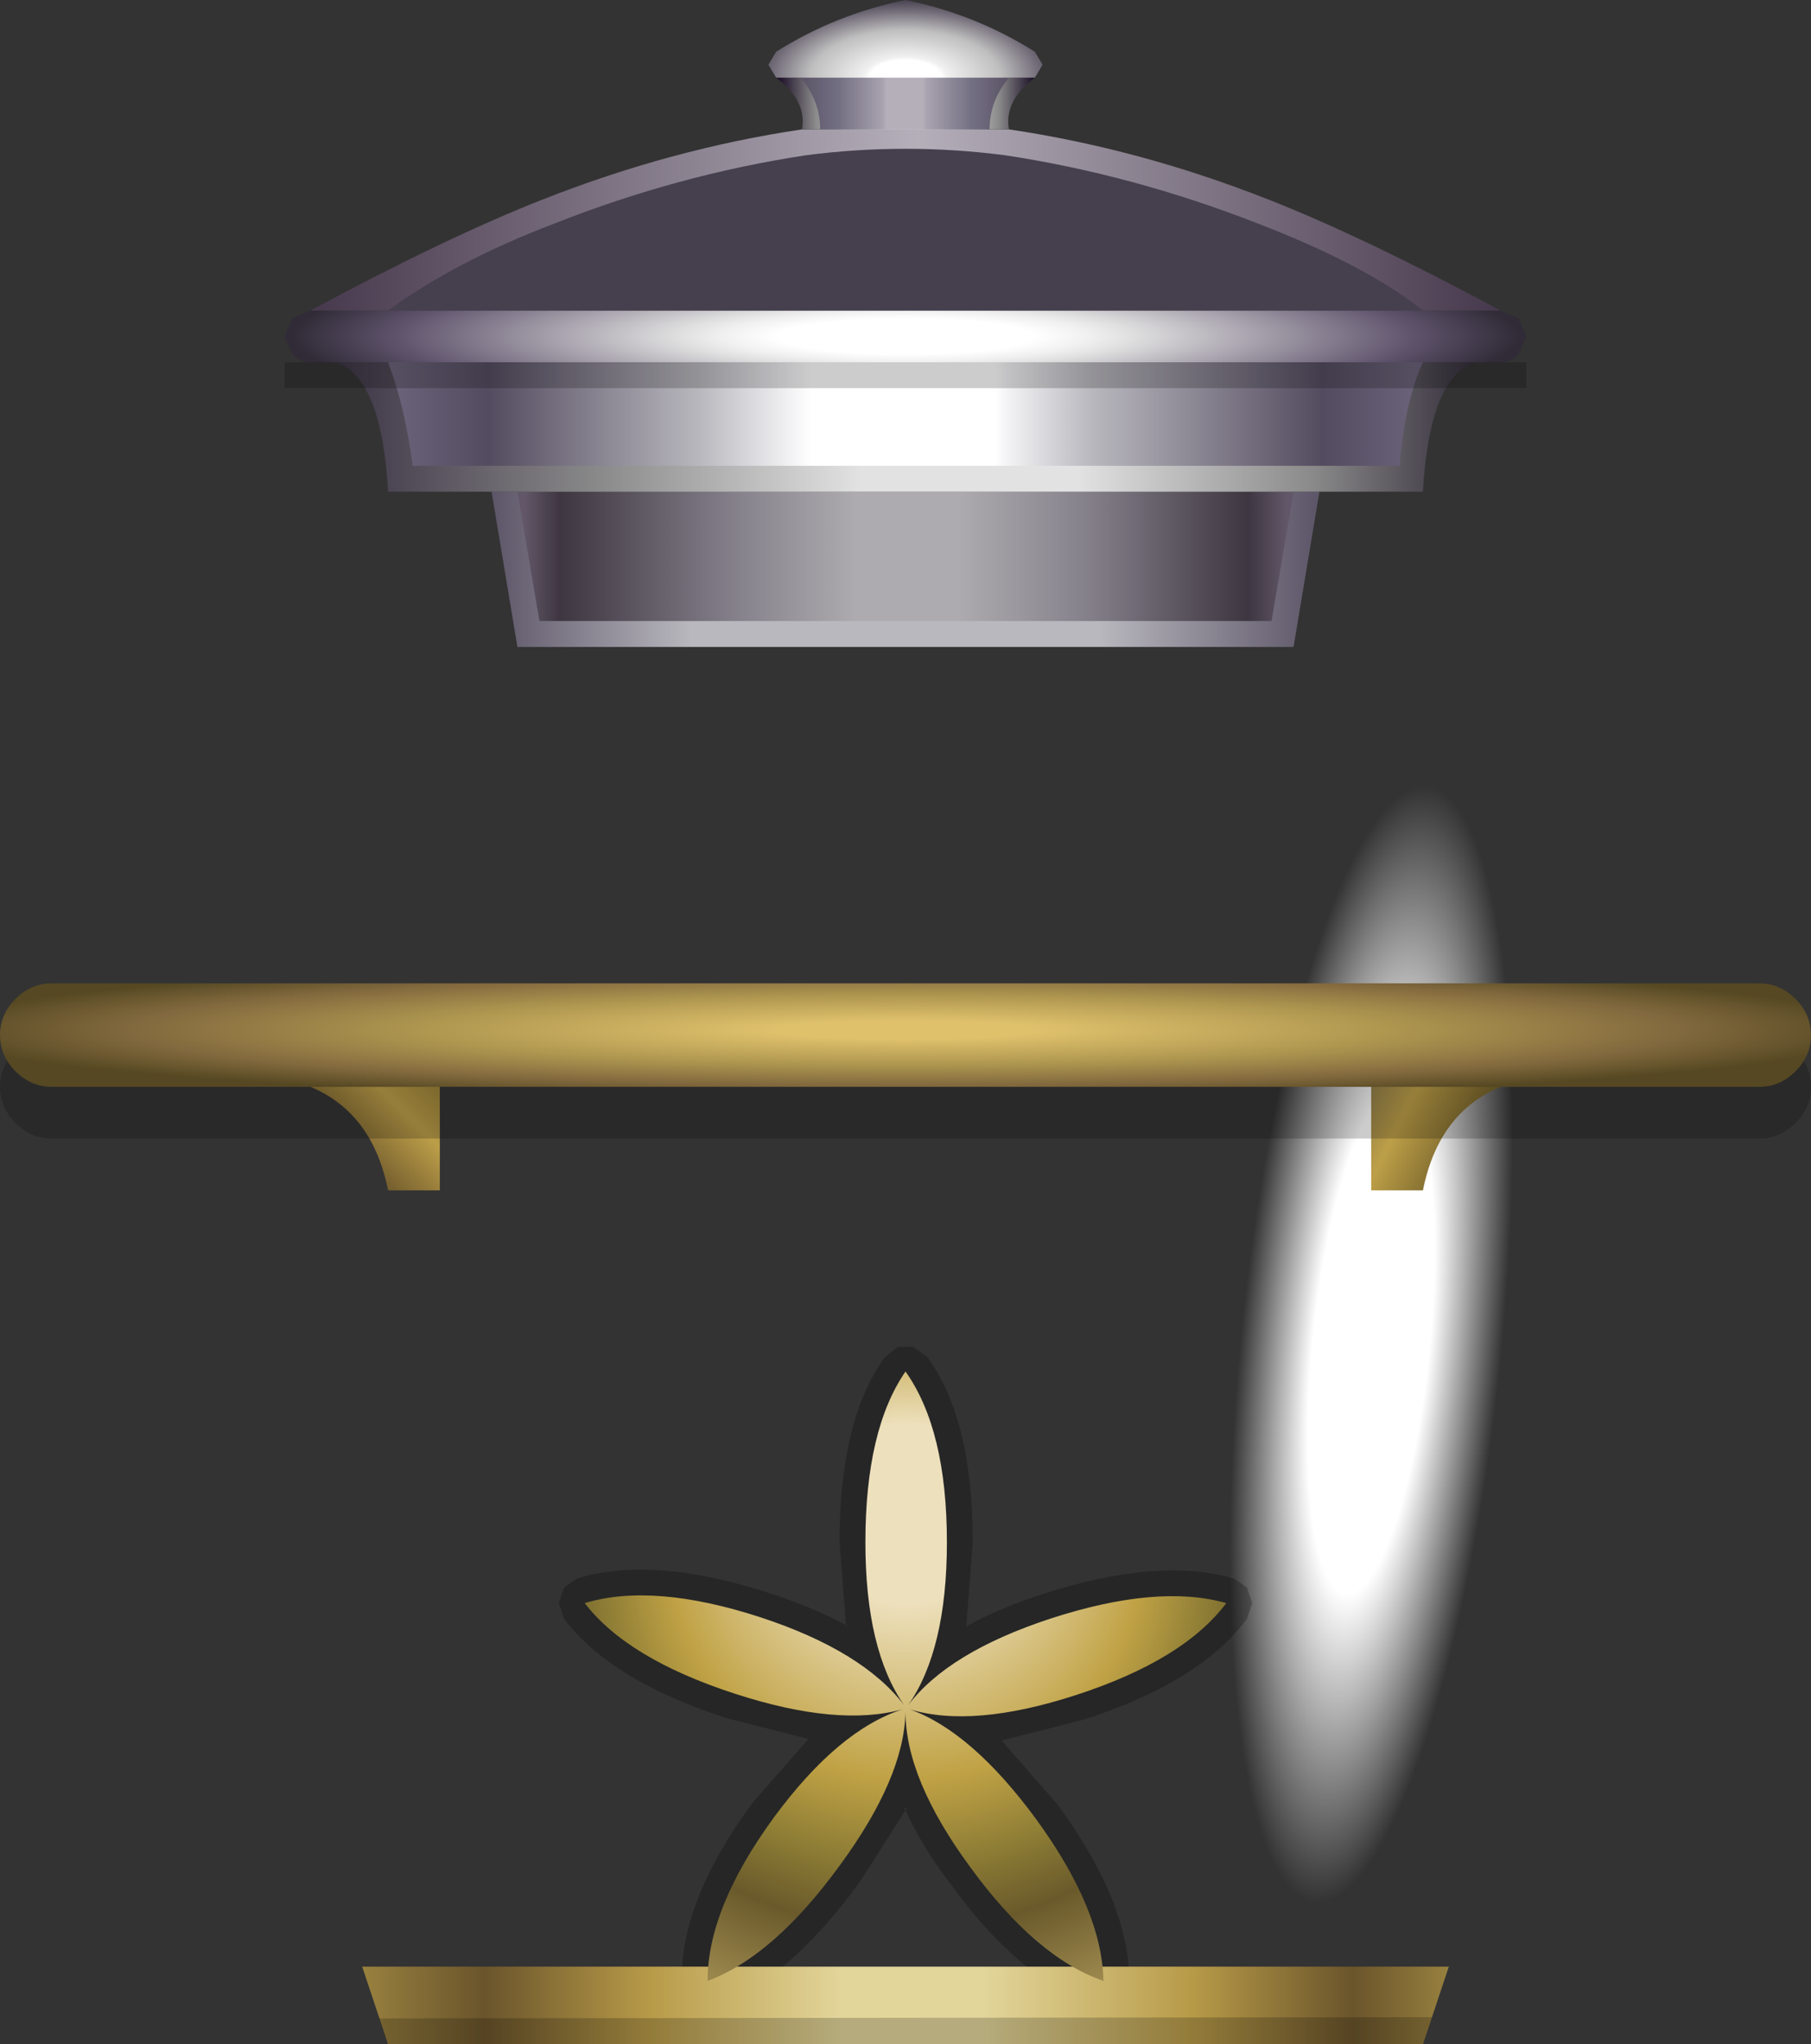 <?xml version="1.0" encoding="UTF-8" standalone="no"?>
<svg xmlns:xlink="http://www.w3.org/1999/xlink" height="79.0px" width="70.0px" xmlns="http://www.w3.org/2000/svg">
  <rect width="100%" height="100%" fill="#333333" stroke="none"/>
  <g transform="matrix(1.0, 0.0, 0.0, 1.0, 35.0, 41.0)">
    <path d="M20.55 -13.0 Q23.1 -12.8 24.05 -5.7 25.05 1.45 23.95 11.4 22.9 21.3 20.4 28.15 17.95 35.1 15.45 34.85 12.95 34.7 11.95 27.5 11.05 20.35 12.1 10.45 13.2 0.55 15.6 -6.35 18.1 -13.2 20.55 -13.0" fill="url(#gradient0)" fill-rule="evenodd" stroke="none"/>
    <path d="M15.0 -16.0 L0.0 -16.0 -15.0 -16.0 -16.0 -22.0 16.0 -22.0 15.0 -16.0" fill="url(#gradient1)" fill-rule="evenodd" stroke="none"/>
    <path d="M14.15 -17.0 L-14.15 -17.0 -15.0 -22.0 15.0 -22.0 14.15 -17.0" fill="url(#gradient2)" fill-rule="evenodd" stroke="none"/>
    <path d="M-18.0 1.0 L-18.0 5.0 -20.0 5.0 Q-20.6 2.0 -23.0 1.0 L-18.0 1.0" fill="url(#gradient3)" fill-rule="evenodd" stroke="none"/>
    <path d="M18.0 5.0 L18.0 1.0 23.0 1.0 Q20.6 2.0 20.0 5.0 L18.0 5.0" fill="url(#gradient4)" fill-rule="evenodd" stroke="none"/>
    <path d="M34.4 -0.4 Q35.0 0.2 35.0 1.0 35.0 1.8 34.4 2.4 33.8 3.0 33.0 3.0 L-33.0 3.0 Q-33.8 3.0 -34.4 2.4 -35.0 1.8 -35.0 1.0 -35.0 0.2 -34.4 -0.4 -33.8 -1.0 -33.0 -1.0 L33.0 -1.0 Q33.8 -1.0 34.4 -0.4" fill="#000000" fill-opacity="0.2" fill-rule="evenodd" stroke="none"/>
    <path d="M35.0 -1.0 Q35.0 -0.2 34.4 0.4 33.8 1.0 33.0 1.0 L-33.0 1.0 Q-33.8 1.0 -34.4 0.4 -35.0 -0.2 -35.0 -1.0 -35.0 -1.8 -34.4 -2.4 -33.8 -3.0 -33.0 -3.0 L33.0 -3.0 Q33.8 -3.0 34.4 -2.4 35.0 -1.8 35.0 -1.0" fill="url(#gradient5)" fill-rule="evenodd" stroke="none"/>
    <path d="M22.0 -27.0 Q20.25 -26.4 20.0 -22.0 L-20.0 -22.0 Q-20.25 -26.4 -22.0 -27.0 L0.0 -27.0 22.0 -27.0" fill="url(#gradient6)" fill-rule="evenodd" stroke="none"/>
    <path d="M19.1 -23.0 L-19.05 -23.0 Q-19.35 -25.3 -20.0 -27.0 L20.0 -27.0 Q19.3 -25.5 19.1 -23.0" fill="url(#gradient7)" fill-rule="evenodd" stroke="none"/>
    <path d="M24.0 -26.0 L-24.0 -26.0 -24.0 -27.0 24.0 -27.0 24.0 -26.0" fill="#000000" fill-opacity="0.2" fill-rule="evenodd" stroke="none"/>
    <path d="M24.0 -28.0 L23.7 -27.3 Q23.4 -27.0 23.0 -27.0 L-23.0 -27.0 Q-23.4 -27.0 -23.7 -27.3 L-24.0 -28.0 -23.7 -28.7 -23.0 -29.0 23.0 -29.0 23.7 -28.7 24.0 -28.0" fill="url(#gradient8)" fill-rule="evenodd" stroke="none"/>
    <path d="M23.0 -29.0 L0.0 -29.0 -23.0 -29.0 Q-17.7 -31.85 -14.0 -33.3 -9.05 -35.25 -4.0 -36.0 L0.0 -36.0 4.0 -36.0 Q9.05 -35.25 14.0 -33.3 17.7 -31.85 23.0 -29.0" fill="url(#gradient9)" fill-rule="evenodd" stroke="none"/>
    <path d="M20.0 -29.0 L-20.0 -29.0 Q-17.4 -30.9 -13.6 -32.35 -8.8 -34.25 -3.85 -35.0 0.0 -35.5 3.85 -35.0 8.8 -34.25 13.65 -32.35 17.8 -30.75 20.0 -29.0" fill="url(#gradient10)" fill-rule="evenodd" stroke="none"/>
    <path d="M0.0 -38.0 L5.0 -38.0 Q3.8 -37.1 4.0 -36.0 L-4.0 -36.0 Q-3.8 -37.1 -5.0 -38.0 L0.0 -38.0" fill="url(#gradient11)" fill-rule="evenodd" stroke="none"/>
    <path d="M4.0 -38.0 Q3.25 -37.1 3.25 -36.0 L0.0 -36.0 -3.3 -36.0 Q-3.3 -37.1 -4.05 -38.0 L0.0 -38.0 4.0 -38.0" fill="url(#gradient12)" fill-rule="evenodd" stroke="none"/>
    <path d="M0.0 -41.0 Q2.7 -40.45 5.0 -39.0 L5.3 -38.5 5.0 -38.0 -5.0 -38.0 -5.3 -38.5 -5.0 -39.0 Q-2.7 -40.45 0.0 -41.0" fill="url(#gradient13)" fill-rule="evenodd" stroke="none"/>
    <path d="M0.85 11.45 Q2.6 13.85 2.6 18.6 L2.35 21.85 Q3.6 21.15 5.3 20.6 9.8 19.15 12.7 20.0 L13.2 20.35 13.4 20.95 13.2 21.55 Q11.4 24.0 6.9 25.45 L3.75 26.25 3.75 26.3 5.85 28.7 Q8.65 32.5 8.65 35.55 L8.45 36.15 7.95 36.5 7.35 36.5 Q4.45 35.55 1.7 31.75 0.6 30.3 0.0 28.95 L-1.75 31.7 Q-4.5 35.5 -7.3 36.5 L-7.9 36.5 -8.45 36.15 -8.65 35.55 Q-8.7 32.45 -5.9 28.65 L-3.75 26.2 -6.9 25.4 Q-11.4 23.95 -13.2 21.55 L-13.4 20.95 -13.2 20.35 -12.7 20.0 Q-9.8 19.1 -5.3 20.55 -3.6 21.1 -2.3 21.8 L-2.55 18.6 Q-2.55 13.85 -0.8 11.45 L-0.3 11.05 0.3 11.05 0.85 11.45 M0.0 28.85 L-0.05 28.9 0.0 28.95 0.05 28.85 0.0 28.85 M-2.3 21.85 L-2.25 21.85 -2.3 21.8 -2.3 21.85 M-0.6 23.15 L-0.4 23.4 -0.2 23.75 0.05 23.5 -0.65 22.85 -0.7 22.85 -0.7 22.9 -0.6 23.15" fill="#000000" fill-opacity="0.251" fill-rule="evenodd" stroke="none"/>
    <path d="M21.0 35.0 L20.0 38.0 -20.0 38.0 -21.0 35.0 0.0 35.0 21.0 35.0" fill="url(#gradient14)" fill-rule="evenodd" stroke="none"/>
    <path d="M20.0 38.0 L-20.0 38.0 -20.35 37.0 20.35 36.95 20.0 38.0" fill="#000000" fill-opacity="0.2" fill-rule="evenodd" stroke="none"/>
    <path d="M0.0 12.0 Q1.6 14.25 1.6 18.6 1.6 22.75 0.1 24.9 1.65 22.85 5.6 21.55 9.75 20.2 12.4 20.95 10.75 23.15 6.6 24.5 2.6 25.8 0.15 25.05 2.55 25.9 5.05 29.3 7.6 32.8 7.65 35.55 5.05 34.65 2.5 31.15 0.0 27.75 0.0 25.15 -0.05 27.7 -2.55 31.1 -5.1 34.6 -7.65 35.55 -7.65 32.75 -5.1 29.25 -2.6 25.85 -0.1 25.05 -2.6 25.75 -6.6 24.45 -10.75 23.1 -12.4 20.95 -9.75 20.15 -5.6 21.5 -1.65 22.8 -0.05 24.9 -1.55 22.75 -1.55 18.6 -1.55 14.25 0.0 12.0" fill="url(#gradient15)" fill-rule="evenodd" stroke="none"/>
  </g>
  <defs>
    <radialGradient cx="0" cy="0" gradientTransform="matrix(0.007, 6.0E-4, -0.003, 0.03, 18.0, 10.95)" gradientUnits="userSpaceOnUse" id="gradient0" r="819.2" spreadMethod="pad">
      <stop offset="0.392" stop-color="#ffffff"/>
      <stop offset="0.878" stop-color="#ffffff" stop-opacity="0.0"/>
    </radialGradient>
    <linearGradient gradientTransform="matrix(0.025, 0.0, 0.0, 0.004, 0.0, -19.0)" gradientUnits="userSpaceOnUse" id="gradient1" spreadMethod="pad" x1="-819.2" x2="819.2">
      <stop offset="0.0" stop-color="#6a6279"/>
      <stop offset="0.09" stop-color="#534b5f"/>
      <stop offset="0.298" stop-color="#b9b8be"/>
      <stop offset="0.682" stop-color="#b9b8be"/>
      <stop offset="0.91" stop-color="#534b5f"/>
      <stop offset="1.0" stop-color="#6a6279"/>
    </linearGradient>
    <linearGradient gradientTransform="matrix(0.018, 0.0, 0.0, 0.003, 0.0, -19.5)" gradientUnits="userSpaceOnUse" id="gradient2" spreadMethod="pad" x1="-819.2" x2="819.2">
      <stop offset="0.0" stop-color="#625768"/>
      <stop offset="0.047" stop-color="#3e3641"/>
      <stop offset="0.278" stop-color="#85818b"/>
      <stop offset="0.435" stop-color="#adabaf"/>
      <stop offset="0.569" stop-color="#adabaf"/>
      <stop offset="0.737" stop-color="#85818b"/>
      <stop offset="0.949" stop-color="#3e3641"/>
      <stop offset="1.0" stop-color="#625768"/>
    </linearGradient>
    <linearGradient gradientTransform="matrix(0.003, -0.002, 0.002, 0.002, -19.7, 2.4)" gradientUnits="userSpaceOnUse" id="gradient3" spreadMethod="pad" x1="-819.2" x2="819.2">
      <stop offset="0.0" stop-color="#5b4724"/>
      <stop offset="0.592" stop-color="#bc9e49"/>
      <stop offset="0.992" stop-color="#8e7731"/>
    </linearGradient>
    <linearGradient gradientTransform="matrix(-0.003, -0.002, 0.001, -0.002, 19.45, 2.9)" gradientUnits="userSpaceOnUse" id="gradient4" spreadMethod="pad" x1="-819.2" x2="819.2">
      <stop offset="0.0" stop-color="#5e4f22"/>
      <stop offset="0.592" stop-color="#bd9f48"/>
      <stop offset="0.992" stop-color="#7c6f49"/>
    </linearGradient>
    <radialGradient cx="0" cy="0" gradientTransform="matrix(0.056, 0.0, 0.0, 0.004, 0.0, -1.2)" gradientUnits="userSpaceOnUse" id="gradient5" r="819.2" spreadMethod="pad">
      <stop offset="0.11" stop-color="#dfc16c"/>
      <stop offset="0.404" stop-color="#af9750"/>
      <stop offset="0.651" stop-color="#82693e"/>
      <stop offset="0.824" stop-color="#554822"/>
    </radialGradient>
    <linearGradient gradientTransform="matrix(0.032, 0.0, 0.0, 0.003, 0.0, -24.5)" gradientUnits="userSpaceOnUse" id="gradient6" spreadMethod="pad" x1="-819.2" x2="819.2">
      <stop offset="0.008" stop-color="#20142c"/>
      <stop offset="0.275" stop-color="#8a8a8a"/>
      <stop offset="0.467" stop-color="#e2e2e2"/>
      <stop offset="0.627" stop-color="#e2e2e2"/>
      <stop offset="0.8" stop-color="#8a8a8a"/>
      <stop offset="0.957" stop-color="#181021"/>
    </linearGradient>
    <linearGradient gradientTransform="matrix(0.024, 0.0, 0.0, 0.002, 0.0, -25.0)" gradientUnits="userSpaceOnUse" id="gradient7" spreadMethod="pad" x1="-819.2" x2="819.2">
      <stop offset="0.0" stop-color="#6a6279"/>
      <stop offset="0.09" stop-color="#534b5f"/>
      <stop offset="0.298" stop-color="#b9b8be"/>
      <stop offset="0.388" stop-color="#f3f3f5"/>
      <stop offset="0.408" stop-color="#ffffff"/>
      <stop offset="0.588" stop-color="#ffffff"/>
      <stop offset="0.6" stop-color="#f3f3f5"/>
      <stop offset="0.682" stop-color="#b9b8be"/>
      <stop offset="0.91" stop-color="#534b5f"/>
      <stop offset="1.0" stop-color="#6a6279"/>
    </linearGradient>
    <radialGradient cx="0" cy="0" gradientTransform="matrix(0.029, 0.0, 0.0, 0.004, 0.0, -28.0)" gradientUnits="userSpaceOnUse" id="gradient8" r="819.2" spreadMethod="pad">
      <stop offset="0.208" stop-color="#ffffff"/>
      <stop offset="0.298" stop-color="#f0f0f0"/>
      <stop offset="0.369" stop-color="#dfdfdf"/>
      <stop offset="0.827" stop-color="#5f536c"/>
      <stop offset="1.0" stop-color="#302b37"/>
    </radialGradient>
    <linearGradient gradientTransform="matrix(0.028, 0.0, 0.0, 0.004, 0.0, -32.5)" gradientUnits="userSpaceOnUse" id="gradient9" spreadMethod="pad" x1="-819.2" x2="819.2">
      <stop offset="0.0" stop-color="#47394d"/>
      <stop offset="0.51" stop-color="#b5afba"/>
      <stop offset="1.0" stop-color="#47394d"/>
    </linearGradient>
    <radialGradient cx="0" cy="0" fx="-1628.8" fy="0" gradientTransform="matrix(0.0, -0.009, 0.028, 0.0, 0.0, -29.1)" gradientUnits="userSpaceOnUse" id="gradient10" r="819.2" spreadMethod="pad">
      <stop offset="0.208" stop-color="#ffffff"/>
      <stop offset="0.227" stop-color="#f0f0f0"/>
      <stop offset="0.561" stop-color="#a49fa9"/>
      <stop offset="0.71" stop-color="#7d7788"/>
      <stop offset="1.0" stop-color="#453f4e"/>
    </radialGradient>
    <linearGradient gradientTransform="matrix(0.006, 0.0, 0.0, 0.001, 0.0, -37.0)" gradientUnits="userSpaceOnUse" id="gradient11" spreadMethod="pad" x1="-819.2" x2="819.2">
      <stop offset="0.008" stop-color="#20142c"/>
      <stop offset="0.145" stop-color="#8a8a8a"/>
      <stop offset="0.38" stop-color="#ffffff"/>
      <stop offset="0.639" stop-color="#ffffff"/>
      <stop offset="0.867" stop-color="#8a8a8a"/>
      <stop offset="1.0" stop-color="#20142c"/>
    </linearGradient>
    <linearGradient gradientTransform="matrix(0.005, 0.0, 0.0, 0.001, -0.05, -37.0)" gradientUnits="userSpaceOnUse" id="gradient12" spreadMethod="pad" x1="-819.2" x2="819.2">
      <stop offset="0.0" stop-color="#595265"/>
      <stop offset="0.188" stop-color="#736f82"/>
      <stop offset="0.396" stop-color="#a7a2ae"/>
      <stop offset="0.42" stop-color="#b5afba"/>
      <stop offset="0.588" stop-color="#b5afba"/>
      <stop offset="0.604" stop-color="#a9a4b0"/>
      <stop offset="0.824" stop-color="#736f82"/>
      <stop offset="1.0" stop-color="#595265"/>
    </linearGradient>
    <radialGradient cx="0" cy="0" gradientTransform="matrix(0.008, 0.0, 0.0, 0.004, 0.0, -38.0)" gradientUnits="userSpaceOnUse" id="gradient13" r="819.2" spreadMethod="pad">
      <stop offset="0.208" stop-color="#ffffff"/>
      <stop offset="0.247" stop-color="#f0f0f0"/>
      <stop offset="0.561" stop-color="#bfbfbf"/>
      <stop offset="0.78" stop-color="#756f7b"/>
      <stop offset="0.925" stop-color="#453f4e"/>
    </radialGradient>
    <linearGradient gradientTransform="matrix(0.026, 0.0, 0.0, 0.002, 0.0, 36.5)" gradientUnits="userSpaceOnUse" id="gradient14" spreadMethod="pad" x1="-819.2" x2="819.2">
      <stop offset="0.0" stop-color="#9b8440"/>
      <stop offset="0.118" stop-color="#6a542b"/>
      <stop offset="0.267" stop-color="#b79a48"/>
      <stop offset="0.443" stop-color="#e3d69b"/>
      <stop offset="0.569" stop-color="#e3d69b"/>
      <stop offset="0.761" stop-color="#b79a48"/>
      <stop offset="0.906" stop-color="#6a542b"/>
      <stop offset="1.0" stop-color="#9b8440"/>
    </linearGradient>
    <radialGradient cx="0" cy="0" fx="240.0" fy="0" gradientTransform="matrix(2.0E-4, -0.023, 0.024, 2.0E-4, 0.0, 22.0)" gradientUnits="userSpaceOnUse" id="gradient15" r="819.2" spreadMethod="pad">
      <stop offset="0.184" stop-color="#ede0bc"/>
      <stop offset="0.463" stop-color="#c0a245"/>
      <stop offset="0.6" stop-color="#8b7b34"/>
      <stop offset="0.702" stop-color="#6a5a2b"/>
      <stop offset="0.973" stop-color="#c5ae6b"/>
    </radialGradient>
  </defs>
</svg>
